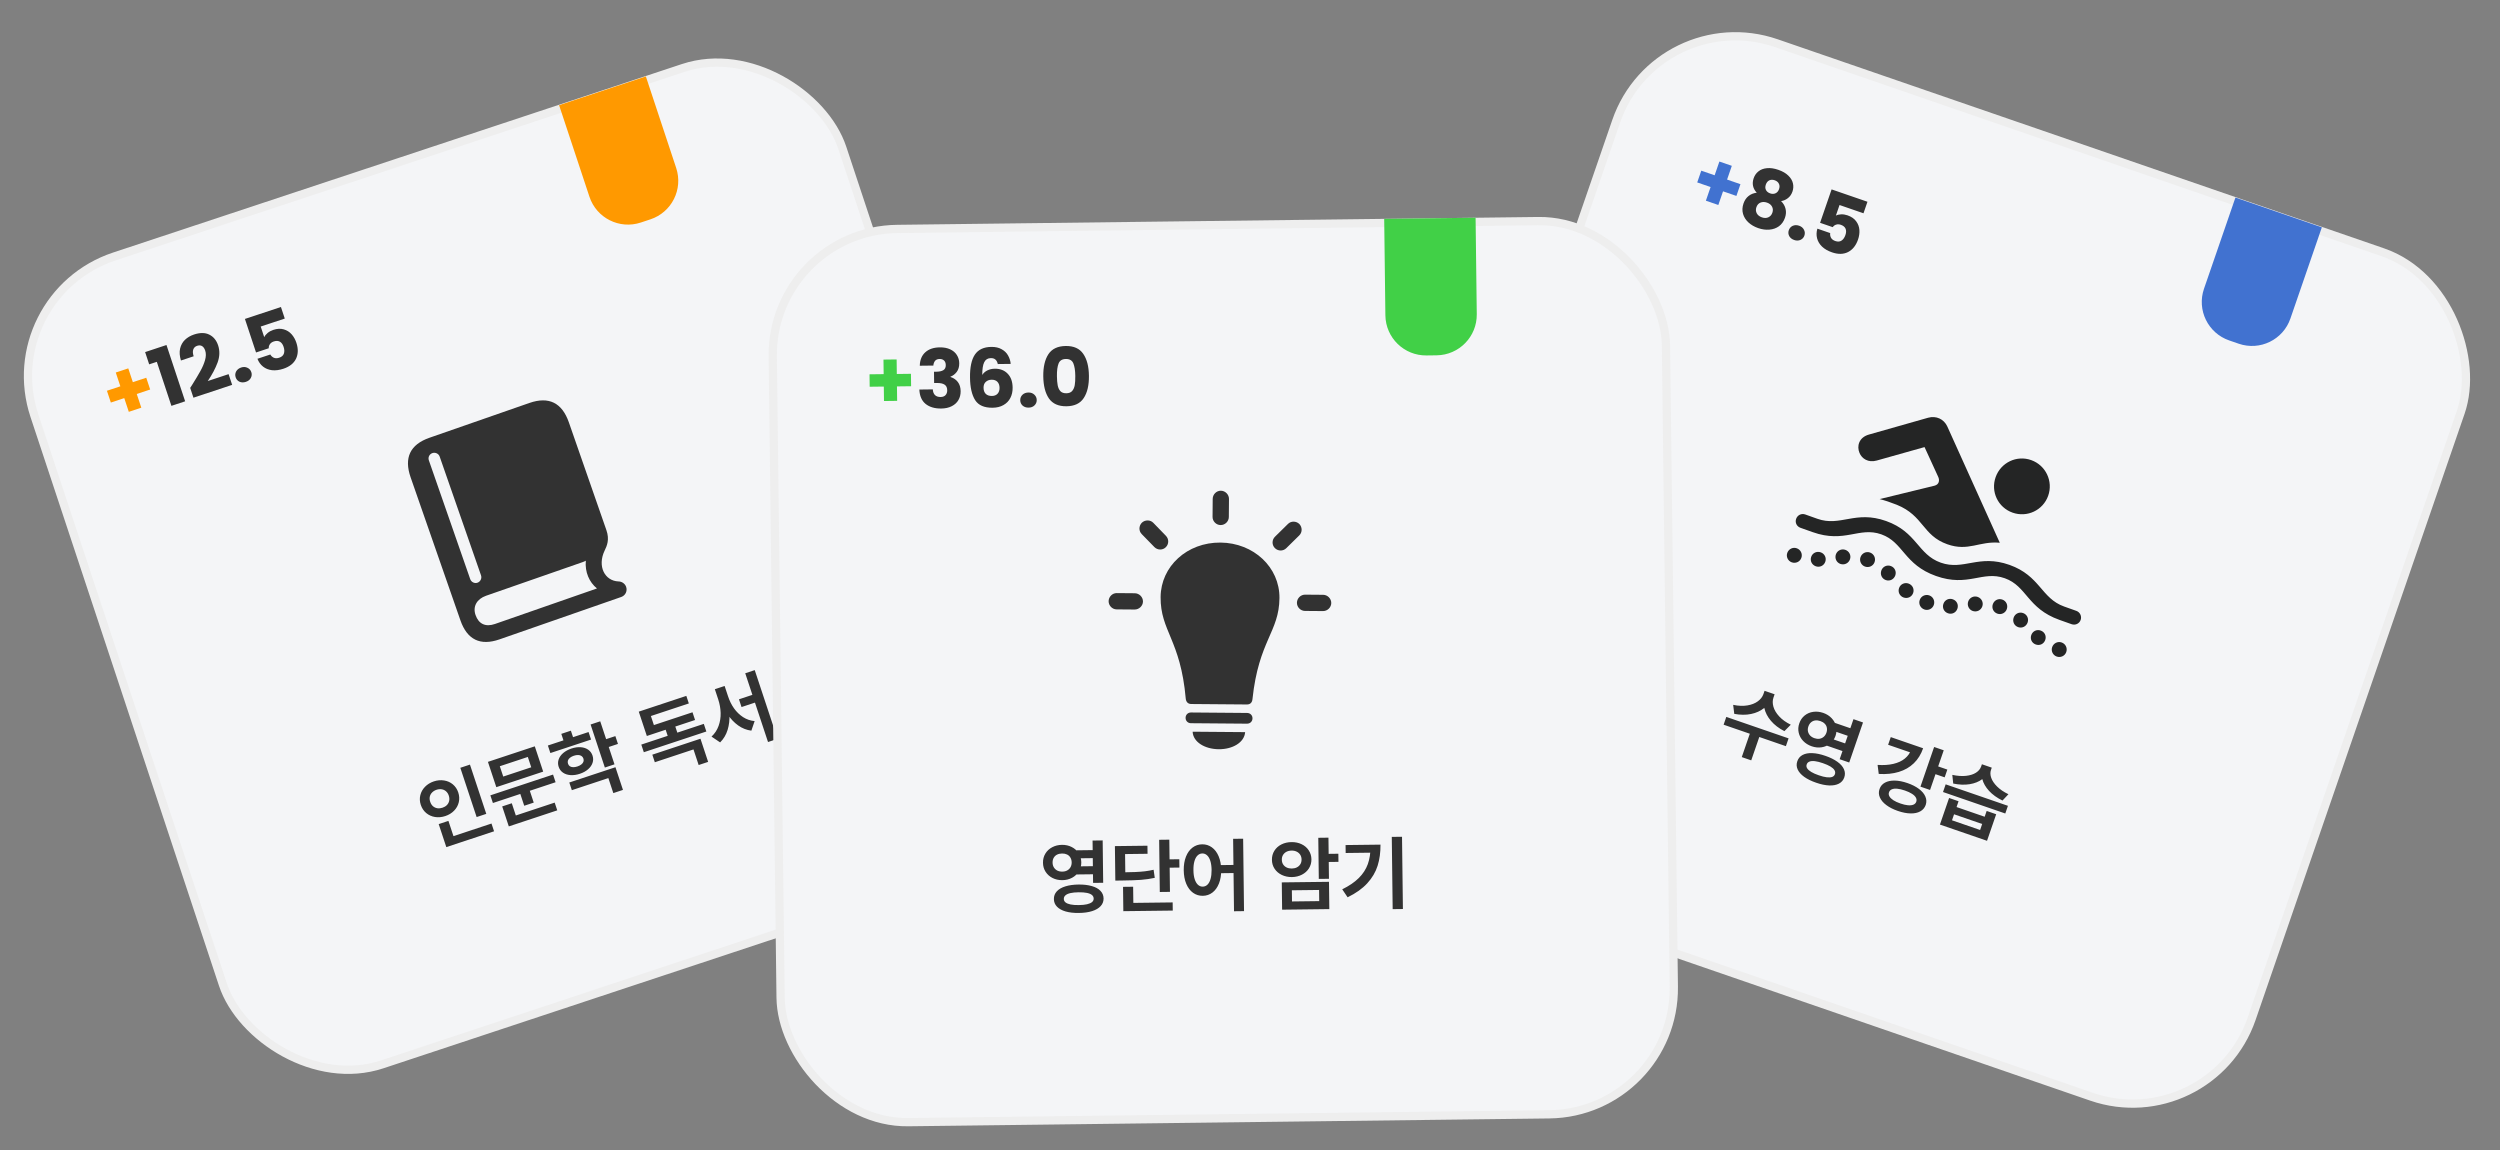 <svg width="313" height="144" viewBox="0 0 313 144" fill="none" xmlns="http://www.w3.org/2000/svg">
<rect x="0" y="0" width="313" height="144" fill="#808080" stroke="none"/>
<rect x="-0.654" y="37.071" width="106.562" height="106.562" rx="15.774" transform="rotate(-18.334 -0.654 37.071)" fill="#F4F5F7" stroke="#EEEEEE" stroke-width="1.034"/>
<path d="M60.882 101.896L59.675 102.296L57.631 96.128L58.838 95.728L60.882 101.896ZM61.857 104.078L55.879 106.059L55.557 105.088L61.535 103.107L61.857 104.078ZM56.907 105.085L55.69 105.488L54.924 103.178L56.141 102.775L56.907 105.085ZM54.314 97.83C54.75 97.686 55.177 97.647 55.596 97.713C56.017 97.778 56.385 97.942 56.699 98.205C57.013 98.469 57.239 98.806 57.375 99.217C57.513 99.635 57.535 100.044 57.44 100.442C57.346 100.841 57.149 101.194 56.851 101.5C56.554 101.803 56.188 102.027 55.752 102.171C55.317 102.315 54.889 102.355 54.467 102.29C54.048 102.222 53.679 102.056 53.363 101.794C53.049 101.53 52.822 101.19 52.684 100.772C52.548 100.361 52.527 99.957 52.623 99.56C52.72 99.16 52.917 98.809 53.213 98.506C53.512 98.2 53.879 97.975 54.314 97.83ZM54.661 98.877C54.437 98.951 54.251 99.064 54.103 99.214C53.955 99.362 53.857 99.537 53.811 99.74C53.767 99.942 53.784 100.156 53.861 100.382C53.936 100.616 54.052 100.802 54.209 100.94C54.367 101.075 54.549 101.159 54.755 101.192C54.962 101.222 55.179 101.199 55.406 101.124C55.626 101.051 55.808 100.942 55.952 100.795C56.097 100.646 56.192 100.47 56.236 100.268C56.281 100.063 56.265 99.844 56.188 99.611C56.113 99.384 55.996 99.203 55.838 99.068C55.682 98.932 55.502 98.849 55.296 98.818C55.091 98.785 54.879 98.805 54.661 98.877ZM69.56 97.936L61.712 100.537L61.393 99.577L69.241 96.976L69.56 97.936ZM66.823 100.486L65.633 100.88L65.025 99.046L66.215 98.652L66.823 100.486ZM68.006 96.608L62.138 98.553L61.089 95.385L66.956 93.441L68.006 96.608ZM63.005 97.226L66.512 96.064L66.083 94.77L62.576 95.932L63.005 97.226ZM69.768 101.456L63.703 103.466L63.382 102.496L69.446 100.486L69.768 101.456ZM64.689 102.421L63.489 102.819L62.875 100.965L64.075 100.568L64.689 102.421ZM74.001 92.594L68.907 94.282L68.594 93.339L73.689 91.65L74.001 92.594ZM71.549 93.714C71.961 93.58 72.348 93.526 72.709 93.551C73.073 93.576 73.383 93.68 73.64 93.861C73.9 94.041 74.081 94.287 74.184 94.598C74.287 94.909 74.288 95.213 74.187 95.511C74.088 95.808 73.901 96.076 73.625 96.315C73.351 96.554 73.009 96.741 72.598 96.878C72.184 97.015 71.794 97.07 71.428 97.043C71.061 97.017 70.748 96.915 70.487 96.737C70.227 96.557 70.046 96.312 69.944 96.003C69.841 95.694 69.84 95.39 69.941 95.09C70.043 94.788 70.233 94.517 70.512 94.279C70.791 94.041 71.136 93.853 71.549 93.714ZM71.849 94.617C71.655 94.681 71.495 94.764 71.368 94.865C71.241 94.964 71.154 95.078 71.108 95.207C71.064 95.335 71.066 95.471 71.114 95.615C71.162 95.76 71.241 95.868 71.351 95.94C71.463 96.011 71.6 96.049 71.762 96.052C71.923 96.055 72.1 96.025 72.294 95.961C72.487 95.897 72.648 95.815 72.775 95.716C72.905 95.616 72.994 95.504 73.041 95.38C73.09 95.253 73.091 95.118 73.044 94.976C72.996 94.831 72.914 94.722 72.798 94.647C72.684 94.571 72.546 94.532 72.382 94.529C72.22 94.524 72.042 94.553 71.849 94.617ZM76.935 95.696L75.728 96.096L73.942 90.708L75.149 90.308L76.935 95.696ZM77.368 93.14L75.874 93.635L75.549 92.654L77.043 92.16L77.368 93.14ZM77.995 98.896L76.788 99.296L76.165 97.416L71.594 98.93L71.276 97.97L77.054 96.056L77.995 98.896ZM71.922 92.828L70.722 93.226L70.275 91.879L71.475 91.481L71.922 92.828ZM88.435 91.585L80.607 94.179L80.29 93.222L88.118 90.628L88.435 91.585ZM84.906 92.044L83.699 92.444L83.132 90.734L84.339 90.334L84.906 92.044ZM88.659 95.388L87.472 95.782L86.825 93.828L81.984 95.432L81.67 94.485L87.698 92.488L88.659 95.388ZM87.021 90.144L80.984 92.145L80.663 91.178L86.701 89.177L87.021 90.144ZM86.242 88.072L81.491 89.646L82.043 91.309L80.839 91.708L79.974 89.098L85.928 87.125L86.242 88.072ZM95.121 87.767L92.84 88.523L92.519 87.553L94.799 86.797L95.121 87.767ZM90.898 87.25C91.139 87.984 91.279 88.703 91.32 89.405C91.362 90.106 91.288 90.764 91.097 91.38C90.909 91.995 90.596 92.518 90.159 92.949L89.082 92.222C89.484 91.849 89.778 91.405 89.965 90.889C90.152 90.374 90.238 89.833 90.224 89.268C90.208 88.701 90.109 88.136 89.924 87.573L89.499 86.289L90.472 85.967L90.898 87.25ZM91.148 87.167C91.332 87.731 91.582 88.236 91.898 88.684C92.217 89.131 92.595 89.498 93.032 89.784C93.472 90.068 93.955 90.233 94.481 90.281L94.071 91.479C93.468 91.4 92.916 91.181 92.414 90.822C91.913 90.462 91.476 90 91.104 89.435C90.731 88.868 90.424 88.219 90.184 87.487L89.759 86.203L90.723 85.884L91.148 87.167ZM97.346 92.506L96.156 92.901L93.303 84.292L94.493 83.898L97.346 92.506Z" fill="#323232"/>
<path d="M18.801 48.769L17.121 49.325L17.691 51.044L16.127 51.562L15.557 49.844L13.877 50.4L13.387 48.923L15.067 48.366L14.495 46.638L16.059 46.12L16.632 47.848L18.311 47.291L18.801 48.769Z" fill="#FF9900"/>
<path d="M18.677 45.616L18.169 44.081L20.843 43.195L23.179 50.243L21.46 50.813L19.633 45.3L18.677 45.616ZM23.812 48.565C23.973 48.319 24.046 48.206 24.031 48.225C24.489 47.495 24.843 46.902 25.092 46.448C25.348 45.992 25.541 45.539 25.671 45.089C25.8 44.638 25.807 44.24 25.692 43.892C25.605 43.628 25.475 43.442 25.304 43.335C25.132 43.227 24.924 43.214 24.68 43.295C24.435 43.376 24.273 43.533 24.193 43.767C24.118 43.992 24.136 44.272 24.247 44.607L22.654 45.135C22.485 44.583 22.45 44.088 22.547 43.648C22.65 43.207 22.854 42.84 23.157 42.546C23.466 42.251 23.843 42.03 24.287 41.882C25.053 41.629 25.694 41.634 26.21 41.899C26.733 42.161 27.099 42.608 27.308 43.239C27.536 43.927 27.513 44.646 27.24 45.394C26.964 46.135 26.555 46.906 26.013 47.707L28.62 46.843L29.065 48.185L24.218 49.792L23.812 48.565ZM30.786 47.808C30.496 47.904 30.23 47.899 29.988 47.794C29.75 47.68 29.59 47.497 29.507 47.246C29.422 46.989 29.44 46.743 29.563 46.51C29.692 46.274 29.901 46.108 30.191 46.012C30.474 45.918 30.735 45.928 30.972 46.043C31.217 46.154 31.381 46.339 31.467 46.597C31.55 46.848 31.527 47.091 31.398 47.327C31.273 47.554 31.069 47.714 30.786 47.808ZM35.653 39.884L32.64 40.882L33.082 42.215C33.163 42.031 33.305 41.855 33.507 41.688C33.709 41.521 33.945 41.393 34.215 41.303C34.698 41.143 35.134 41.12 35.522 41.235C35.916 41.347 36.245 41.552 36.508 41.851C36.771 42.149 36.97 42.501 37.104 42.907C37.354 43.66 37.34 44.329 37.062 44.914C36.782 45.492 36.256 45.91 35.484 46.166C34.969 46.336 34.493 46.398 34.055 46.35C33.616 46.295 33.241 46.145 32.931 45.897C32.62 45.65 32.387 45.324 32.231 44.918L33.843 44.384C33.948 44.571 34.097 44.707 34.29 44.793C34.48 44.873 34.705 44.87 34.962 44.785C35.265 44.685 35.458 44.513 35.542 44.271C35.626 44.029 35.615 43.747 35.508 43.425C35.404 43.11 35.246 42.894 35.036 42.778C34.826 42.662 34.573 42.653 34.277 42.751C34.059 42.823 33.896 42.938 33.791 43.094C33.684 43.244 33.636 43.413 33.649 43.602L32.056 44.13L30.664 39.93L35.173 38.436L35.653 39.884Z" fill="#323232"/>
<path d="M69.999 13.169L80.861 9.57L84.66 21.035C85.544 23.701 84.099 26.579 81.433 27.462L80.226 27.862C77.56 28.746 74.682 27.3 73.799 24.634L69.999 13.169Z" fill="#FF9900"/>
<g clip-path="url(#clip0_319_2295)">
<path d="M62.529 80.052L77.778 74.742C78.296 74.562 78.577 74.002 78.392 73.472C78.249 73.06 77.839 72.793 77.417 72.795C75.728 72.723 74.754 70.91 75.701 68.93C75.993 68.326 76.334 67.561 75.924 66.383L71.22 52.876C70.367 50.427 68.719 49.601 66.282 50.45L53.776 54.805C51.339 55.654 50.556 57.313 51.413 59.774L57.647 77.673C58.491 80.099 60.138 80.885 62.529 80.052ZM61.975 78.12C60.785 78.534 59.928 78.12 59.538 77.001C59.169 75.941 59.685 74.996 60.863 74.585L72.944 70.378C73.098 70.325 73.235 70.264 73.344 70.199C73.217 71.617 73.763 72.879 74.739 73.674L61.975 78.12ZM59.78 72.955C59.415 73.082 59.002 72.883 58.871 72.506L53.692 57.633C53.56 57.257 53.764 56.856 54.129 56.729C54.494 56.602 54.915 56.785 55.046 57.162L60.225 72.035C60.356 72.412 60.145 72.828 59.78 72.955Z" fill="#323232"/>
</g>
<rect x="207.49" y="0.267" width="111.838" height="111.838" rx="15.774" transform="rotate(19.022 207.49 0.267)" fill="#F4F5F7" stroke="#EEEEEE" stroke-width="1.034"/>
<path d="M221.829 87.266C221.638 87.811 221.319 88.269 220.873 88.638C220.429 89.005 219.883 89.256 219.235 89.391C218.589 89.526 217.887 89.52 217.13 89.376L216.992 88.247C217.64 88.384 218.231 88.408 218.765 88.319C219.298 88.231 219.736 88.06 220.078 87.806C220.423 87.554 220.657 87.253 220.78 86.904L220.923 86.489L221.972 86.85L221.829 87.266ZM222.038 87.338C221.917 87.687 221.915 88.068 222.031 88.479C222.149 88.892 222.39 89.297 222.756 89.695C223.123 90.094 223.607 90.441 224.207 90.734L223.406 91.539C222.713 91.184 222.152 90.754 221.722 90.249C221.294 89.745 221.017 89.21 220.893 88.644C220.768 88.079 220.801 87.523 220.992 86.977L221.135 86.562L222.181 86.923L222.038 87.338ZM219.254 95.197L218.069 94.789L219.153 91.644L220.338 92.053L219.254 95.197ZM223.593 93.42L215.797 90.733L216.133 89.756L223.929 92.444L223.593 93.42ZM231.702 92.248L229.155 91.37L229.482 90.421L232.029 91.299L231.702 92.248ZM231.043 94.157L228.497 93.279L228.826 92.323L231.373 93.201L231.043 94.157ZM228.268 89.255C228.689 89.4 229.04 89.621 229.321 89.919C229.603 90.214 229.788 90.557 229.877 90.947C229.966 91.334 229.943 91.727 229.808 92.127C229.669 92.522 229.445 92.845 229.136 93.095C228.827 93.345 228.47 93.501 228.065 93.561C227.66 93.623 227.247 93.581 226.827 93.436C226.4 93.288 226.043 93.065 225.757 92.766C225.474 92.468 225.287 92.125 225.198 91.737C225.109 91.35 225.133 90.958 225.272 90.563C225.407 90.164 225.628 89.839 225.935 89.588C226.245 89.335 226.605 89.181 227.013 89.123C227.422 89.064 227.841 89.108 228.268 89.255ZM227.914 90.281C227.691 90.202 227.479 90.174 227.278 90.199C227.079 90.222 226.903 90.299 226.749 90.429C226.598 90.558 226.484 90.733 226.408 90.954C226.333 91.171 226.317 91.377 226.358 91.573C226.4 91.768 226.49 91.94 226.63 92.09C226.772 92.238 226.954 92.349 227.176 92.423C227.39 92.499 227.597 92.522 227.798 92.493C228 92.46 228.176 92.38 228.327 92.251C228.479 92.12 228.593 91.948 228.669 91.734C228.743 91.512 228.761 91.303 228.721 91.109C228.685 90.913 228.595 90.745 228.453 90.604C228.312 90.462 228.132 90.354 227.914 90.281ZM231.521 95.466L230.326 95.054L232.054 90.04L233.249 90.452L231.521 95.466ZM228.539 94.632C229.139 94.838 229.638 95.085 230.035 95.37C230.435 95.654 230.709 95.964 230.858 96.3C231.01 96.637 231.025 96.981 230.904 97.33C230.784 97.68 230.56 97.94 230.234 98.11C229.907 98.282 229.5 98.358 229.011 98.338C228.523 98.319 227.979 98.204 227.38 97.995C226.779 97.79 226.28 97.546 225.883 97.26C225.489 96.975 225.216 96.665 225.064 96.328C224.915 95.994 224.901 95.652 225.024 95.303C225.142 94.953 225.364 94.691 225.688 94.518C226.015 94.346 226.421 94.27 226.907 94.292C227.395 94.311 227.94 94.425 228.539 94.632ZM228.224 95.548C227.843 95.417 227.511 95.333 227.229 95.298C226.948 95.263 226.72 95.281 226.545 95.352C226.37 95.421 226.255 95.539 226.199 95.708C226.14 95.874 226.159 96.035 226.255 96.192C226.353 96.347 226.523 96.498 226.764 96.646C227.007 96.794 227.32 96.933 227.702 97.062C228.088 97.198 228.422 97.282 228.703 97.314C228.986 97.348 229.214 97.333 229.387 97.272C229.56 97.207 229.675 97.092 229.732 96.926C229.791 96.756 229.773 96.59 229.677 96.428C229.582 96.266 229.412 96.113 229.168 95.966C228.926 95.821 228.611 95.681 228.224 95.548ZM241.642 98.903L240.44 98.489L242.153 93.522L243.355 93.936L241.642 98.903ZM243.472 97.324L241.985 96.811L242.32 95.838L243.807 96.351L243.472 97.324ZM240.775 93.682C240.515 94.437 240.126 95.064 239.61 95.562C239.097 96.058 238.47 96.419 237.729 96.644C236.988 96.869 236.151 96.954 235.219 96.897L235.074 95.766C235.817 95.817 236.478 95.773 237.055 95.635C237.635 95.499 238.112 95.277 238.488 94.97C238.867 94.662 239.134 94.284 239.292 93.836L239.496 93.241L240.775 93.682ZM239.899 94.454L236.393 93.245L236.724 92.285L240.23 93.494L239.899 94.454ZM238.812 98.039C239.39 98.239 239.871 98.484 240.256 98.775C240.643 99.067 240.91 99.385 241.056 99.731C241.204 100.076 241.219 100.426 241.1 100.778C240.975 101.132 240.749 101.399 240.422 101.581C240.093 101.765 239.687 101.852 239.203 101.841C238.72 101.833 238.189 101.729 237.609 101.529C237.033 101.331 236.552 101.085 236.165 100.793C235.777 100.504 235.508 100.184 235.358 99.835C235.208 99.489 235.195 99.139 235.319 98.785C235.438 98.433 235.664 98.166 235.996 97.986C236.328 97.806 236.736 97.72 237.221 97.729C237.708 97.738 238.239 97.842 238.812 98.039ZM238.49 98.972C238.134 98.85 237.818 98.775 237.542 98.749C237.267 98.721 237.039 98.746 236.859 98.822C236.68 98.897 236.562 99.021 236.504 99.194C236.443 99.364 236.46 99.534 236.555 99.706C236.65 99.875 236.814 100.035 237.046 100.187C237.279 100.339 237.573 100.475 237.931 100.596C238.286 100.721 238.602 100.795 238.879 100.819C239.158 100.843 239.386 100.818 239.563 100.743C239.741 100.665 239.859 100.541 239.918 100.371C239.977 100.198 239.96 100.028 239.867 99.859C239.775 99.689 239.611 99.529 239.375 99.381C239.141 99.231 238.847 99.095 238.49 98.972ZM244.961 101.043L248.48 102.257L248.731 101.53L249.923 101.941L248.776 105.268L242.879 103.235L244.026 99.907L245.212 100.316L244.961 101.043ZM247.909 103.914L248.168 103.163L244.648 101.95L244.39 102.7L247.909 103.914ZM251.062 101.85L243.265 99.162L243.597 98.199L251.393 100.887L251.062 101.85ZM249.071 96.331C248.899 96.823 248.6 97.231 248.174 97.552C247.75 97.871 247.224 98.081 246.597 98.182C245.973 98.284 245.289 98.257 244.544 98.102L244.429 97.015C245.068 97.151 245.643 97.191 246.153 97.134C246.666 97.075 247.08 96.943 247.396 96.738C247.715 96.533 247.928 96.278 248.035 95.973L248.135 95.684L249.171 96.042L249.071 96.331ZM249.27 96.399C249.166 96.695 249.176 97.024 249.301 97.387C249.427 97.747 249.671 98.109 250.034 98.472C250.397 98.835 250.871 99.156 251.455 99.437L250.71 100.228C250.02 99.889 249.46 99.486 249.031 99.021C248.603 98.554 248.321 98.064 248.185 97.552C248.05 97.04 248.069 96.537 248.241 96.044L248.34 95.755L249.37 96.11L249.27 96.399Z" fill="#323232"/>
<path d="M217.397 24.531L215.724 23.954L215.134 25.665L213.576 25.128L214.166 23.417L212.493 22.84L213 21.369L214.673 21.945L215.267 20.224L216.824 20.761L216.231 22.483L217.904 23.059L217.397 24.531Z" fill="#4172D0"/>
<path d="M219.945 24.129C219.453 23.6 219.325 22.993 219.561 22.307C219.681 21.961 219.879 21.678 220.155 21.458C220.434 21.231 220.785 21.098 221.208 21.057C221.633 21.01 222.112 21.078 222.644 21.261C223.176 21.445 223.592 21.685 223.891 21.982C224.199 22.274 224.393 22.596 224.473 22.946C224.555 23.29 224.537 23.635 224.417 23.982C224.298 24.328 224.111 24.6 223.856 24.799C223.607 25 223.32 25.127 222.993 25.18C223.282 25.466 223.468 25.788 223.552 26.147C223.639 26.5 223.615 26.872 223.48 27.262C223.323 27.718 223.072 28.072 222.726 28.326C222.383 28.573 221.982 28.715 221.525 28.751C221.074 28.789 220.609 28.726 220.128 28.56C219.647 28.394 219.238 28.156 218.9 27.846C218.569 27.538 218.344 27.181 218.226 26.774C218.11 26.361 218.13 25.927 218.287 25.472C218.424 25.075 218.636 24.764 218.921 24.54C219.208 24.309 219.55 24.172 219.945 24.129ZM222.735 23.681C222.826 23.418 222.818 23.19 222.713 22.996C222.616 22.797 222.443 22.655 222.193 22.569C221.943 22.483 221.716 22.487 221.511 22.581C221.313 22.678 221.168 22.858 221.078 23.121C220.992 23.371 221 23.596 221.103 23.796C221.208 23.99 221.383 24.13 221.626 24.213C221.87 24.297 222.094 24.292 222.299 24.198C222.503 24.103 222.649 23.931 222.735 23.681ZM221.228 25.367C220.927 25.264 220.655 25.263 220.411 25.365C220.17 25.462 220 25.654 219.9 25.942C219.808 26.212 219.821 26.464 219.941 26.699C220.067 26.936 220.284 27.108 220.592 27.214C220.9 27.32 221.17 27.316 221.403 27.203C221.642 27.091 221.808 26.901 221.901 26.632C221.998 26.35 221.982 26.093 221.854 25.863C221.732 25.634 221.523 25.469 221.228 25.367ZM224.633 30.048C224.344 29.949 224.136 29.784 224.008 29.553C223.888 29.318 223.871 29.076 223.957 28.826C224.045 28.569 224.209 28.385 224.448 28.274C224.694 28.165 224.961 28.16 225.25 28.26C225.532 28.357 225.733 28.523 225.852 28.758C225.979 28.995 225.998 29.242 225.909 29.499C225.823 29.749 225.657 29.928 225.411 30.037C225.174 30.142 224.915 30.146 224.633 30.048ZM233.309 26.703L230.309 25.668L229.852 26.995C230.028 26.898 230.248 26.845 230.509 26.835C230.771 26.825 231.037 26.866 231.306 26.959C231.787 27.125 232.147 27.371 232.386 27.697C232.631 28.025 232.768 28.388 232.796 28.785C232.824 29.182 232.768 29.582 232.629 29.986C232.37 30.736 231.953 31.26 231.378 31.556C230.804 31.846 230.133 31.859 229.364 31.593C228.851 31.417 228.435 31.176 228.117 30.873C227.8 30.563 227.594 30.216 227.497 29.831C227.4 29.446 227.413 29.045 227.535 28.628L229.141 29.182C229.111 29.394 229.146 29.593 229.247 29.778C229.351 29.957 229.53 30.091 229.787 30.179C230.088 30.283 230.346 30.264 230.559 30.123C230.773 29.981 230.935 29.75 231.046 29.43C231.154 29.116 231.16 28.849 231.064 28.629C230.967 28.409 230.772 28.249 230.477 28.147C230.259 28.072 230.06 28.064 229.882 28.125C229.705 28.179 229.565 28.284 229.46 28.442L227.874 27.895L229.316 23.712L233.806 25.26L233.309 26.703Z" fill="#323232"/>
<path d="M279.877 24.735L290.695 28.465L286.758 39.884C285.842 42.539 282.948 43.95 280.292 43.034L279.09 42.62C276.435 41.704 275.025 38.81 275.94 36.154L279.877 24.735Z" fill="#4172D0"/>
<g clip-path="url(#clip1_319_2295)">
<path d="M251.969 64.181C253.79 64.828 255.783 63.893 256.431 62.072C257.078 60.251 256.128 58.252 254.307 57.605C252.486 56.957 250.502 57.913 249.855 59.734C249.207 61.555 250.148 63.533 251.969 64.181ZM243.798 68.14C246.461 69.087 247.797 67.715 250.373 67.953L243.803 53.395C243.372 52.462 242.411 52.019 241.395 52.302L234.003 54.403C232.723 54.761 232.449 55.867 232.811 56.708C233.1 57.421 233.907 57.962 234.964 57.66L240.953 55.975L242.672 59.722C242.86 60.145 242.78 60.659 242.201 60.809L235.333 62.486C236.001 62.656 236.699 62.887 237.486 63.201C240.848 64.566 240.683 67.033 243.798 68.14ZM225.426 66.083L226.946 66.623C230.964 68.052 232.759 65.91 235.543 66.9C238.327 67.89 238.367 70.684 242.385 72.113C246.418 73.547 248.198 71.4 250.997 72.395C253.781 73.385 253.807 76.174 257.839 77.608L259.359 78.148C259.826 78.314 260.33 78.087 260.496 77.621C260.662 77.154 260.42 76.644 259.953 76.478L258.433 75.938C255.544 74.91 255.443 72.095 251.591 70.725C247.724 69.35 245.868 71.47 242.979 70.443C240.09 69.415 240.004 66.605 236.137 65.23C232.285 63.86 230.429 65.98 227.54 64.953L226.02 64.412C225.538 64.241 225.044 64.489 224.878 64.956C224.712 65.422 224.945 65.912 225.426 66.083ZM224.33 70.405C224.826 70.582 225.357 70.33 225.528 69.848C225.705 69.352 225.452 68.821 224.956 68.645C224.474 68.473 223.944 68.726 223.767 69.222C223.596 69.704 223.848 70.234 224.33 70.405ZM227.341 70.9C227.822 71.071 228.347 70.834 228.524 70.337C228.7 69.841 228.443 69.325 227.961 69.154C227.465 68.978 226.94 69.215 226.763 69.711C226.587 70.208 226.844 70.723 227.341 70.9ZM230.413 70.602C230.91 70.779 231.44 70.526 231.616 70.03C231.788 69.548 231.536 69.018 231.039 68.841C230.557 68.67 230.027 68.922 229.856 69.404C229.679 69.9 229.931 70.431 230.413 70.602ZM233.498 70.936C233.994 71.113 234.525 70.861 234.696 70.379C234.873 69.882 234.62 69.352 234.124 69.175C233.642 69.004 233.112 69.256 232.935 69.753C232.764 70.234 233.016 70.765 233.498 70.936ZM236.101 72.625C236.598 72.801 237.113 72.544 237.289 72.047C237.461 71.566 237.224 71.04 236.727 70.864C236.23 70.687 235.715 70.945 235.544 71.427C235.367 71.923 235.604 72.448 236.101 72.625ZM238.326 74.806C238.822 74.982 239.347 74.745 239.524 74.249C239.701 73.752 239.443 73.237 238.947 73.06C238.465 72.889 237.94 73.126 237.763 73.622C237.587 74.119 237.844 74.634 238.326 74.806ZM240.928 76.307C241.409 76.478 241.94 76.226 242.111 75.745C242.287 75.248 242.035 74.718 241.554 74.546C241.057 74.37 240.527 74.622 240.35 75.118C240.179 75.6 240.431 76.13 240.928 76.307ZM243.879 76.78C244.375 76.957 244.885 76.714 245.062 76.218C245.238 75.721 244.996 75.211 244.499 75.034C244.003 74.858 243.493 75.1 243.316 75.597C243.14 76.093 243.382 76.603 243.879 76.78ZM246.981 76.493C247.477 76.67 248.008 76.418 248.184 75.921C248.355 75.439 248.103 74.909 247.607 74.733C247.125 74.561 246.595 74.813 246.424 75.295C246.247 75.791 246.499 76.322 246.981 76.493ZM250.066 76.827C250.562 77.004 251.077 76.746 251.249 76.265C251.425 75.768 251.188 75.243 250.692 75.067C250.195 74.89 249.68 75.147 249.503 75.644C249.332 76.126 249.569 76.651 250.066 76.827ZM252.669 78.516C253.165 78.692 253.681 78.435 253.857 77.938C254.029 77.457 253.791 76.932 253.295 76.755C252.798 76.579 252.283 76.836 252.112 77.317C251.935 77.814 252.172 78.339 252.669 78.516ZM254.879 80.691C255.375 80.868 255.885 80.625 256.062 80.129C256.238 79.632 255.996 79.122 255.499 78.946C255.003 78.769 254.493 79.011 254.316 79.508C254.14 80.005 254.382 80.515 254.879 80.691ZM257.496 82.198C257.992 82.375 258.523 82.123 258.694 81.641C258.87 81.144 258.618 80.614 258.122 80.437C257.64 80.266 257.11 80.518 256.933 81.015C256.762 81.496 257.014 82.027 257.496 82.198Z" fill="black" fill-opacity="0.85"/>
</g>
<rect x="96.556" y="28.857" width="111.838" height="111.838" rx="15.774" transform="rotate(-0.701 96.556 28.857)" fill="#F4F5F7" stroke="#EEEEEE" stroke-width="1.034"/>
<path d="M137.203 107.434L134.509 107.466L134.497 106.462L137.19 106.429L137.203 107.434ZM137.227 109.453L134.534 109.486L134.521 108.474L137.215 108.441L137.227 109.453ZM132.96 105.775C133.405 105.769 133.81 105.859 134.175 106.045C134.541 106.227 134.831 106.487 135.046 106.824C135.26 107.159 135.372 107.537 135.379 107.958C135.382 108.377 135.28 108.757 135.073 109.096C134.867 109.436 134.583 109.703 134.223 109.897C133.862 110.091 133.459 110.191 133.014 110.196C132.563 110.202 132.152 110.112 131.782 109.927C131.414 109.742 131.123 109.482 130.908 109.147C130.693 108.813 130.584 108.436 130.582 108.017C130.574 107.595 130.673 107.215 130.877 106.875C131.083 106.533 131.369 106.266 131.735 106.074C132.1 105.88 132.508 105.78 132.96 105.775ZM132.974 106.86C132.737 106.861 132.528 106.906 132.347 106.998C132.167 107.086 132.027 107.218 131.926 107.393C131.828 107.565 131.78 107.768 131.783 108.002C131.786 108.232 131.84 108.431 131.945 108.601C132.05 108.77 132.193 108.902 132.374 108.996C132.558 109.087 132.767 109.13 133.001 109.125C133.228 109.125 133.432 109.077 133.611 108.981C133.79 108.883 133.929 108.747 134.027 108.575C134.126 108.401 134.175 108.2 134.174 107.973C134.169 107.739 134.115 107.537 134.012 107.367C133.912 107.195 133.771 107.067 133.59 106.982C133.408 106.896 133.203 106.855 132.974 106.86ZM138.118 110.524L136.854 110.539L136.789 105.236L138.054 105.221L138.118 110.524ZM135.03 110.744C135.665 110.737 136.217 110.8 136.687 110.935C137.159 111.067 137.522 111.266 137.776 111.533C138.032 111.799 138.163 112.117 138.167 112.487C138.172 112.857 138.049 113.177 137.799 113.447C137.55 113.719 137.192 113.928 136.725 114.074C136.259 114.221 135.708 114.296 135.074 114.302C134.439 114.312 133.887 114.25 133.417 114.115C132.949 113.98 132.588 113.78 132.331 113.513C132.078 113.25 131.95 112.933 131.947 112.563C131.941 112.193 132.061 111.872 132.308 111.599C132.558 111.327 132.914 111.119 133.379 110.975C133.845 110.829 134.396 110.752 135.03 110.744ZM135.042 111.714C134.639 111.718 134.299 111.752 134.021 111.814C133.746 111.876 133.537 111.97 133.396 112.095C133.255 112.219 133.186 112.37 133.191 112.548C133.19 112.723 133.262 112.869 133.407 112.984C133.551 113.097 133.762 113.182 134.039 113.24C134.318 113.297 134.659 113.322 135.062 113.315C135.471 113.312 135.814 113.279 136.09 113.215C136.367 113.15 136.577 113.06 136.719 112.944C136.86 112.825 136.93 112.677 136.927 112.502C136.925 112.322 136.852 112.171 136.708 112.051C136.563 111.931 136.351 111.844 136.072 111.789C135.795 111.734 135.452 111.709 135.042 111.714ZM146.478 111.662L145.206 111.677L145.126 105.141L146.398 105.126L146.478 111.662ZM147.663 108.619L146.065 108.639L146.052 107.596L147.65 107.576L147.663 108.619ZM140.382 109.221C141.079 109.213 141.654 109.199 142.106 109.179C142.56 109.159 142.969 109.129 143.334 109.087C143.701 109.042 144.067 108.978 144.431 108.894L144.577 109.907C144.026 110.027 143.451 110.11 142.852 110.157C142.253 110.202 141.434 110.23 140.394 110.243L139.639 110.252L139.627 109.23L140.382 109.221ZM143.673 106.894L140.86 106.929L140.894 109.766L139.633 109.782L139.586 105.933L143.66 105.883L143.673 106.894ZM146.829 114.004L140.641 114.079L140.629 113.057L146.817 112.982L146.829 114.004ZM141.9 113.565L140.635 113.581L140.604 111.034L141.868 111.019L141.9 113.565ZM150.514 105.708C150.966 105.702 151.37 105.83 151.727 106.09C152.086 106.348 152.368 106.719 152.573 107.203C152.778 107.686 152.884 108.25 152.892 108.896C152.9 109.547 152.808 110.118 152.615 110.61C152.422 111.099 152.149 111.479 151.796 111.748C151.446 112.014 151.045 112.15 150.593 112.156C150.136 112.161 149.729 112.035 149.369 111.777C149.01 111.517 148.728 111.145 148.523 110.66C148.318 110.173 148.212 109.604 148.204 108.953C148.196 108.307 148.289 107.741 148.482 107.253C148.675 106.764 148.948 106.386 149.3 106.119C149.653 105.851 150.057 105.713 150.514 105.708ZM150.528 106.853C150.303 106.855 150.106 106.939 149.937 107.102C149.769 107.264 149.638 107.5 149.546 107.813C149.454 108.126 149.411 108.501 149.419 108.939C149.422 109.379 149.473 109.755 149.573 110.068C149.673 110.378 149.809 110.613 149.982 110.772C150.155 110.932 150.354 111.01 150.579 111.007C150.808 111.004 151.007 110.921 151.176 110.758C151.345 110.594 151.474 110.356 151.561 110.043C151.651 109.731 151.694 109.353 151.691 108.911C151.684 108.471 151.631 108.097 151.534 107.789C151.436 107.478 151.301 107.245 151.128 107.088C150.957 106.928 150.757 106.85 150.528 106.853ZM155.752 114.074L154.498 114.089L154.387 105.021L155.641 105.006L155.752 114.074ZM154.98 109.299L152.525 109.329L152.513 108.314L154.968 108.284L154.98 109.299ZM166.385 110.024L165.113 110.039L165.05 104.891L166.322 104.875L166.385 110.024ZM167.574 107.905L166.001 107.924L165.988 106.906L167.562 106.887L167.574 107.905ZM166.431 113.82L160.52 113.892L160.479 110.475L166.389 110.403L166.431 113.82ZM161.758 112.862L165.165 112.82L165.148 111.423L161.741 111.464L161.758 112.862ZM161.695 105.431C162.157 105.425 162.577 105.512 162.956 105.693C163.335 105.873 163.634 106.129 163.851 106.461C164.07 106.791 164.184 107.167 164.191 107.588C164.194 108.007 164.09 108.384 163.878 108.72C163.667 109.055 163.374 109.318 162.999 109.51C162.627 109.702 162.21 109.802 161.749 109.81C161.283 109.813 160.859 109.724 160.478 109.541C160.099 109.358 159.799 109.102 159.58 108.772C159.36 108.442 159.249 108.068 159.246 107.649C159.239 107.23 159.341 106.851 159.552 106.514C159.763 106.177 160.056 105.913 160.431 105.723C160.808 105.534 161.23 105.436 161.695 105.431ZM161.709 106.495C161.47 106.495 161.257 106.543 161.071 106.639C160.887 106.733 160.742 106.866 160.637 107.038C160.531 107.208 160.481 107.406 160.486 107.634C160.487 107.863 160.542 108.061 160.651 108.229C160.761 108.396 160.909 108.524 161.095 108.613C161.284 108.7 161.497 108.742 161.736 108.739C161.97 108.736 162.179 108.689 162.363 108.598C162.549 108.504 162.695 108.372 162.801 108.202C162.906 108.032 162.958 107.833 162.955 107.603C162.952 107.376 162.896 107.179 162.786 107.012C162.676 106.842 162.527 106.713 162.339 106.624C162.15 106.533 161.94 106.489 161.709 106.495ZM175.644 113.809L174.362 113.825L174.251 104.778L175.533 104.763L175.644 113.809ZM172.837 105.747C172.847 106.717 172.726 107.599 172.476 108.393C172.226 109.185 171.796 109.915 171.186 110.583C170.578 111.251 169.756 111.837 168.72 112.341L168.048 111.342C168.909 110.919 169.6 110.448 170.12 109.929C170.643 109.41 171.02 108.829 171.251 108.187C171.482 107.542 171.594 106.807 171.586 105.98L171.583 105.763L172.837 105.747ZM172.178 106.749L168.477 106.795L168.465 105.801L172.166 105.756L172.178 106.749Z" fill="#323232"/>
<path d="M114.07 48.356L112.3 48.378L112.322 50.188L110.675 50.208L110.653 48.398L108.883 48.419L108.864 46.863L110.634 46.842L110.611 45.021L112.259 45.001L112.281 46.822L114.051 46.8L114.07 48.356Z" fill="#41D047"/>
<path d="M115.157 45.789C115.175 45.064 115.406 44.501 115.848 44.103C116.291 43.704 116.895 43.5 117.662 43.49C118.17 43.484 118.605 43.567 118.967 43.739C119.335 43.911 119.612 44.148 119.799 44.451C119.993 44.754 120.092 45.095 120.097 45.475C120.102 45.922 119.995 46.29 119.774 46.577C119.554 46.858 119.295 47.051 118.998 47.156L118.999 47.197C119.387 47.321 119.695 47.531 119.922 47.827C120.149 48.122 120.266 48.504 120.272 48.972C120.277 49.392 120.183 49.766 119.99 50.094C119.804 50.415 119.526 50.669 119.155 50.857C118.791 51.045 118.355 51.142 117.847 51.148C117.033 51.158 116.38 50.966 115.887 50.572C115.4 50.177 115.139 49.577 115.102 48.771L116.79 48.75C116.8 49.048 116.888 49.284 117.053 49.459C117.218 49.626 117.456 49.708 117.768 49.704C118.032 49.701 118.235 49.624 118.376 49.473C118.523 49.315 118.595 49.111 118.592 48.86C118.588 48.535 118.48 48.302 118.268 48.162C118.063 48.016 117.733 47.945 117.279 47.95L116.953 47.955L116.936 46.541L117.261 46.537C117.607 46.533 117.884 46.471 118.093 46.354C118.309 46.229 118.415 46.014 118.411 45.709C118.408 45.465 118.338 45.276 118.201 45.142C118.063 45.008 117.876 44.942 117.639 44.945C117.381 44.949 117.189 45.029 117.062 45.186C116.942 45.344 116.873 45.538 116.855 45.769L115.157 45.789ZM124.924 45.578C124.867 45.328 124.77 45.143 124.633 45.023C124.495 44.895 124.301 44.833 124.051 44.836C123.664 44.841 123.388 45.014 123.223 45.355C123.057 45.69 122.976 46.219 122.978 46.945C123.124 46.706 123.335 46.517 123.612 46.378C123.895 46.239 124.206 46.167 124.545 46.163C125.209 46.155 125.744 46.358 126.149 46.774C126.561 47.189 126.772 47.773 126.781 48.526C126.787 49.021 126.691 49.456 126.492 49.832C126.3 50.207 126.012 50.502 125.628 50.717C125.251 50.932 124.801 51.042 124.279 51.049C123.235 51.062 122.505 50.745 122.091 50.099C121.676 49.446 121.461 48.506 121.446 47.279C121.43 45.991 121.632 45.032 122.051 44.403C122.478 43.767 123.165 43.444 124.115 43.432C124.623 43.426 125.052 43.522 125.4 43.721C125.755 43.914 126.023 44.172 126.203 44.495C126.39 44.818 126.503 45.173 126.541 45.559L124.924 45.578ZM124.145 47.541C123.853 47.545 123.61 47.636 123.416 47.814C123.228 47.986 123.136 48.231 123.14 48.55C123.144 48.876 123.235 49.129 123.414 49.31C123.599 49.491 123.858 49.579 124.19 49.575C124.488 49.571 124.721 49.48 124.888 49.302C125.062 49.117 125.148 48.868 125.144 48.556C125.14 48.237 125.052 47.988 124.88 47.807C124.709 47.626 124.463 47.537 124.145 47.541ZM128.782 51.034C128.477 51.038 128.225 50.953 128.026 50.779C127.834 50.598 127.737 50.376 127.733 50.111C127.73 49.84 127.822 49.612 128.01 49.426C128.204 49.241 128.454 49.146 128.759 49.143C129.057 49.139 129.303 49.228 129.495 49.408C129.694 49.589 129.795 49.815 129.798 50.086C129.801 50.351 129.706 50.576 129.511 50.761C129.324 50.94 129.081 51.031 128.782 51.034ZM130.618 47.116C130.604 45.95 130.817 45.028 131.256 44.352C131.702 43.675 132.427 43.33 133.43 43.318C134.434 43.306 135.164 43.633 135.619 44.298C136.082 44.964 136.32 45.88 136.334 47.046C136.349 48.226 136.133 49.154 135.687 49.831C135.248 50.508 134.526 50.852 133.523 50.865C132.519 50.877 131.786 50.55 131.324 49.884C130.868 49.219 130.633 48.296 130.618 47.116ZM134.626 47.067C134.617 46.382 134.536 45.858 134.383 45.493C134.229 45.122 133.918 44.94 133.45 44.945C132.982 44.951 132.676 45.141 132.532 45.516C132.387 45.884 132.319 46.41 132.327 47.095C132.333 47.556 132.365 47.939 132.423 48.243C132.48 48.541 132.592 48.784 132.757 48.972C132.929 49.153 133.177 49.241 133.503 49.237C133.828 49.233 134.071 49.139 134.232 48.954C134.399 48.762 134.508 48.516 134.558 48.217C134.609 47.911 134.631 47.528 134.626 47.067Z" fill="#323232"/>
<path d="M173.302 27.401L184.744 27.262L184.892 39.339C184.926 42.148 182.677 44.452 179.869 44.486L178.598 44.502C175.789 44.536 173.485 42.288 173.45 39.479L173.302 27.401Z" fill="#41D047"/>
<g clip-path="url(#clip2_319_2295)">
<path d="M142.055 76.313C142.608 76.318 143.095 75.862 143.1 75.308C143.104 74.743 142.625 74.279 142.071 74.275L139.809 74.256C139.267 74.252 138.804 74.719 138.799 75.273C138.795 75.815 139.25 76.29 139.792 76.295L142.055 76.313ZM144.534 68.498C144.92 68.89 145.568 68.907 145.96 68.51C146.364 68.112 146.357 67.476 145.972 67.084L144.394 65.457C144.021 65.065 143.361 65.06 142.957 65.445C142.565 65.854 142.56 66.479 142.945 66.871L144.534 68.498ZM151.812 64.717C151.807 65.259 152.263 65.734 152.817 65.738C153.382 65.743 153.846 65.275 153.85 64.734L153.869 62.471C153.873 61.918 153.406 61.443 152.852 61.438C152.298 61.433 151.835 61.901 151.83 62.455L151.812 64.717ZM159.627 67.197C159.235 67.582 159.218 68.218 159.615 68.622C160.024 69.026 160.649 69.019 161.041 68.634L162.668 67.033C163.06 66.647 163.065 66.023 162.68 65.607C162.271 65.215 161.646 65.21 161.254 65.596L159.627 67.197ZM165.642 76.507C166.196 76.512 166.671 76.044 166.675 75.502C166.68 74.949 166.213 74.474 165.659 74.469L163.397 74.45C162.855 74.446 162.38 74.901 162.375 75.467C162.37 76.021 162.838 76.484 163.38 76.489L165.642 76.507Z" fill="#323232"/>
<path d="M152.799 67.93C148.628 67.896 145.339 70.897 145.308 74.75C145.273 79.015 147.809 80.096 148.455 87.466C148.499 87.879 148.721 88.139 149.156 88.143L156.108 88.2C156.544 88.204 156.77 87.947 156.808 87.534C157.588 80.177 160.153 79.137 160.188 74.872C160.22 71.019 156.958 67.965 152.799 67.93ZM149.101 90.546L156.123 90.604C156.512 90.607 156.809 90.327 156.812 89.938C156.816 89.549 156.523 89.264 156.134 89.261L149.112 89.203C148.735 89.2 148.438 89.481 148.435 89.869C148.432 90.258 148.724 90.543 149.101 90.546ZM152.586 93.803C154.318 93.818 155.798 92.958 155.891 91.663L149.317 91.609C149.377 92.905 150.842 93.789 152.586 93.803Z" fill="#323232"/>
</g>
<defs>
<clipPath id="clip0_319_2295">
<rect width="21.347" height="26.722" fill="white" transform="translate(50.126 56.076) rotate(-19.2)"/>
</clipPath>
<clipPath id="clip1_319_2295">
<rect width="38.282" height="23.365" fill="white" transform="translate(230.924 47.95) rotate(19.574)"/>
</clipPath>
<clipPath id="clip2_319_2295">
<rect width="28.23" height="41.132" fill="white" transform="translate(138.914 61.324) rotate(0.471)"/>
</clipPath>
</defs>
</svg>
